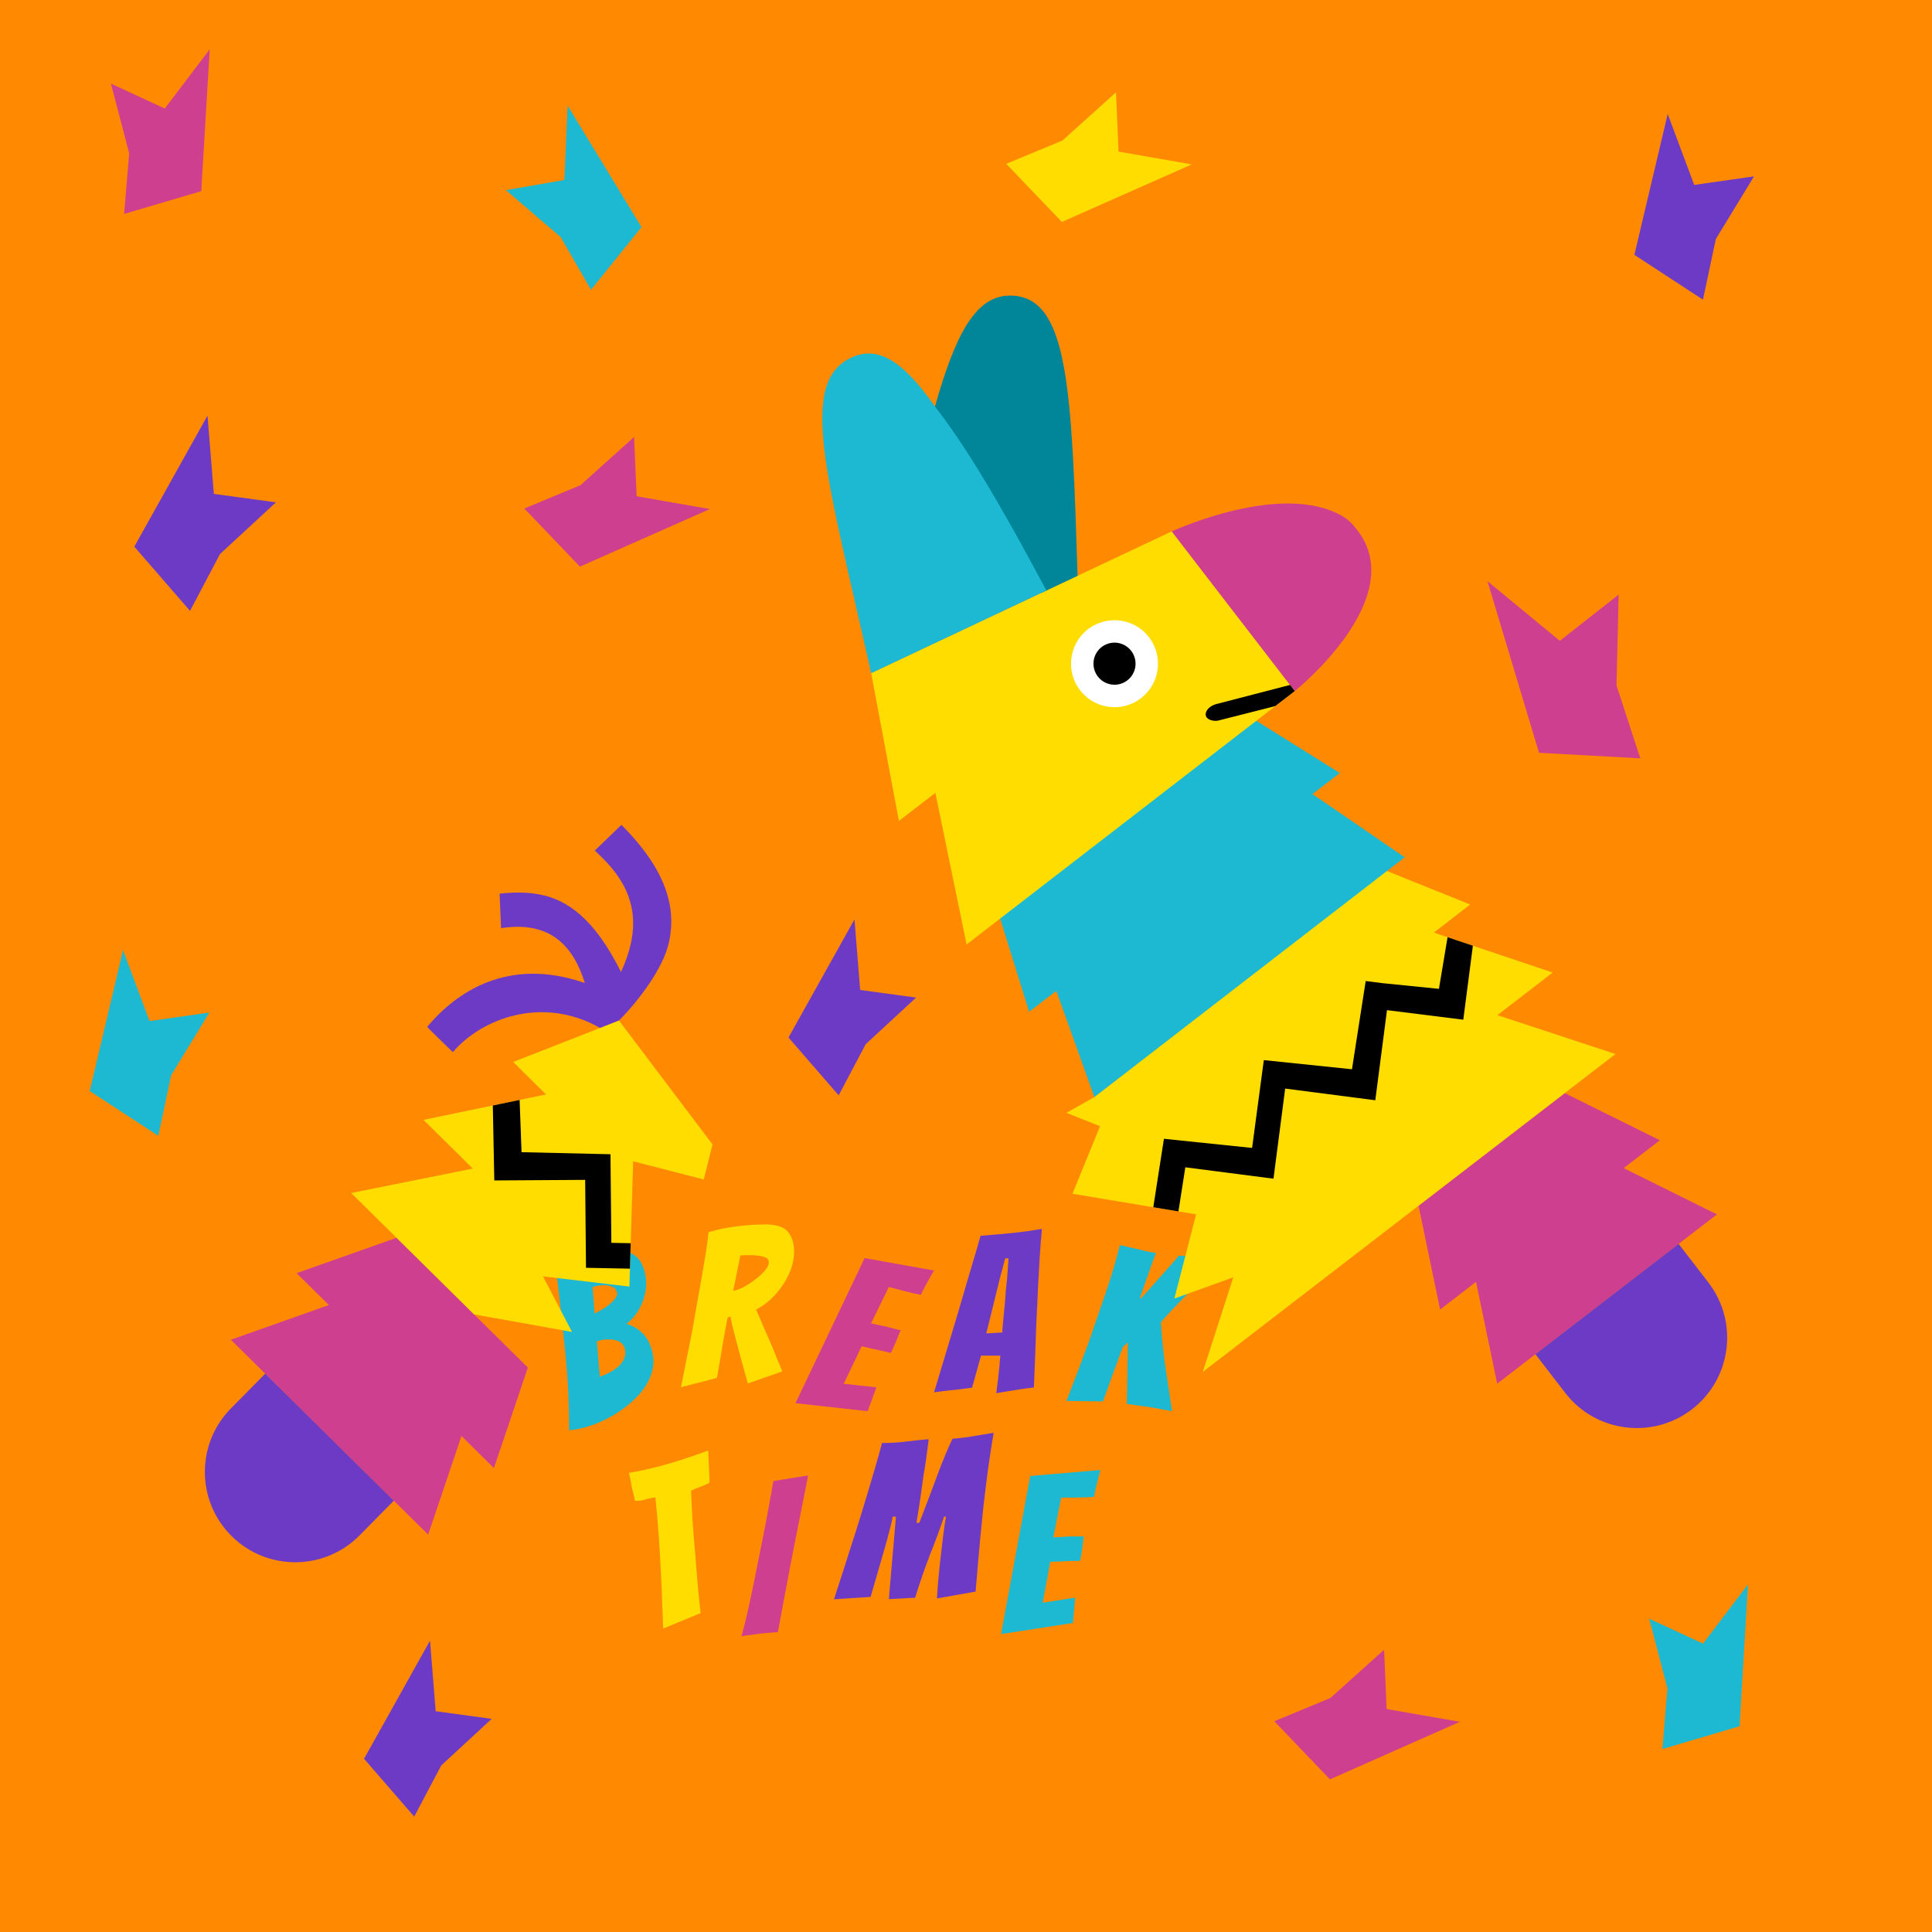 <?xml version="1.0" encoding="UTF-8" standalone="no"?>
<!-- Created with Inkscape (http://www.inkscape.org/) -->

<svg
   width="108.179mm"
   height="108.179mm"
   viewBox="0 0 108.179 108.179"
   version="1.1"
   id="svg1"
   xml:space="preserve"
   inkscape:version="1.3.2 (091e20e, 2023-11-25, custom)"
   sodipodi:docname="break-time-square.svg"
   xmlns:inkscape="http://www.inkscape.org/namespaces/inkscape"
   xmlns:sodipodi="http://sodipodi.sourceforge.net/DTD/sodipodi-0.dtd"
   xmlns="http://www.w3.org/2000/svg"
   xmlns:svg="http://www.w3.org/2000/svg"><sodipodi:namedview
     id="namedview1"
     pagecolor="#505050"
     bordercolor="#eeeeee"
     borderopacity="1"
     inkscape:showpageshadow="0"
     inkscape:pageopacity="0"
     inkscape:pagecheckerboard="0"
     inkscape:deskcolor="#505050"
     inkscape:document-units="mm"
     inkscape:zoom="1.4805976"
     inkscape:cx="53.356832"
     inkscape:cy="566.32536"
     inkscape:window-width="1920"
     inkscape:window-height="1009"
     inkscape:window-x="-8"
     inkscape:window-y="-8"
     inkscape:window-maximized="1"
     inkscape:current-layer="layer1" /><defs
     id="defs1" /><g
     inkscape:label="Layer 1"
     inkscape:groupmode="layer"
     id="layer1"
     transform="translate(-140.505,-125.595)"><rect
       style="fill:#ff8900;fill-opacity:1;stroke-width:5.011"
       id="rect15"
       width="108.179"
       height="108.179"
       x="140.505"
       y="125.595" /><g
       id="g18"
       transform="translate(168.331,179.017)"><g
         id="g85"
         transform="matrix(1.306,0,0,1.306,-121.492,-145.833)"><path
           style="font-size:9.533px;line-height:1;font-family:Bangers;-inkscape-font-specification:Bangers;text-align:center;letter-spacing:0px;word-spacing:0px;text-anchor:middle;fill:#1db9d2;fill-opacity:1;stroke-width:21.513"
           d="m 114.64,140.818 1.249,-6.778 3.012,-0.257 q -0.067,0.21 -0.114,0.429 -0.048,0.181 -0.095,0.381 -0.038,0.191 -0.067,0.343 -0.124,0.01 -0.353,0.019 -0.229,0 -0.467,0.01 -0.238,0 -0.41,0 -0.172,0 -0.181,0 l -0.334,1.706 0.553,-0.029 q 0.105,-0.01 0.21,-0.01 0.114,0 0.219,0 0.105,0 0.191,0 0.086,0 0.133,-0.01 -0.019,0.133 -0.038,0.267 -0.01,0.124 -0.029,0.257 l -0.086,0.524 q -0.048,0.01 -0.124,0.01 -0.076,0 -0.181,0 -0.105,0.01 -0.219,0.01 -0.114,0 -0.219,0.01 -0.124,0.01 -0.257,0.01 -0.133,0 -0.286,0.01 l -0.324,1.754 1.392,-0.219 -0.095,1.087 z"
           id="path48" /><path
           style="font-size:9.533px;line-height:1;font-family:Bangers;-inkscape-font-specification:Bangers;text-align:center;letter-spacing:0px;word-spacing:0px;text-anchor:middle;fill:#6d3ac6;fill-opacity:1;stroke-width:21.513"
           d="m 107.475,139.327 q 0.419,-1.277 0.801,-2.488 0.162,-0.496 0.334,-1.058 0.172,-0.562 0.343,-1.125 0.172,-0.572 0.324,-1.096 0.153,-0.524 0.257,-0.934 0.524,0 0.991,-0.057 0.238,-0.029 0.486,-0.057 0.257,-0.029 0.524,-0.048 l -0.057,0.467 q -0.019,0.133 -0.038,0.276 -0.019,0.133 -0.038,0.276 -0.019,0.143 -0.048,0.296 -0.029,0.143 -0.048,0.296 -0.038,0.296 -0.114,0.829 -0.076,0.524 -0.181,1.144 h 0.124 q 0.276,-0.725 0.458,-1.201 0.181,-0.486 0.296,-0.791 0.162,-0.448 0.353,-0.906 0.191,-0.458 0.315,-0.705 0.229,-0.019 0.543,-0.057 0.324,-0.048 0.648,-0.105 0.334,-0.057 0.572,-0.095 -0.133,0.801 -0.248,1.621 -0.105,0.81 -0.191,1.554 -0.076,0.734 -0.133,1.325 -0.057,0.591 -0.105,1.173 -0.048,0.572 -0.095,1.134 l -1.659,0.296 q 0,-0.019 0.029,-0.429 0.029,-0.41 0.095,-1.02 0.067,-0.61 0.133,-1.153 0.067,-0.553 0.133,-0.906 h -0.086 q -0.238,0.725 -0.582,1.582 -0.334,0.858 -0.658,1.897 -0.334,0.01 -0.572,0.029 -0.238,0.01 -0.553,0.029 l 0.305,-3.537 h -0.143 q -0.01,0.105 -0.086,0.41 -0.076,0.296 -0.181,0.686 -0.105,0.381 -0.219,0.763 -0.429,1.497 -0.458,1.582 z"
           id="path47" /><path
           style="font-size:9.533px;line-height:1;font-family:Bangers;-inkscape-font-specification:Bangers;text-align:center;letter-spacing:0px;word-spacing:0px;text-anchor:middle;fill:#ce3f8f;fill-opacity:1;stroke-width:21.513"
           d="m 103.506,140.919 q 0.162,-0.562 0.315,-1.277 0.162,-0.715 0.305,-1.459 0.153,-0.753 0.286,-1.42 0.124,-0.61 0.238,-1.239 0.114,-0.629 0.229,-1.268 l 1.487,-0.238 q -0.124,0.639 -0.248,1.268 -0.124,0.62 -0.248,1.239 -0.133,0.667 -0.276,1.411 -0.143,0.744 -0.276,1.468 -0.133,0.715 -0.248,1.335 -0.172,0 -0.429,0.029 -0.257,0.019 -0.515,0.057 -0.257,0.029 -0.439,0.057 -0.172,0.029 -0.181,0.038 z"
           id="path46" /><path
           style="font-size:9.533px;line-height:1;font-family:Bangers;-inkscape-font-specification:Bangers;text-align:center;letter-spacing:0px;word-spacing:0px;text-anchor:middle;fill:#ffdd00;fill-opacity:1;stroke-width:21.513"
           d="m 100.154,140.582 q -0.023,-0.534 -0.043,-1.059 -0.013,-0.536 -0.041,-1.05 -0.079,-1.845 -0.251,-3.511 -0.106,0.006 -0.218,0.034 -0.113,0.018 -0.213,0.052 -0.218,0.073 -0.449,0.051 -0.008,-0.076 -0.029,-0.16 -0.023,-0.093 -0.045,-0.185 -0.025,-0.102 -0.048,-0.194 -0.025,-0.102 -0.038,-0.197 -0.015,-0.104 -0.042,-0.215 -0.029,-0.12 -0.049,-0.243 0.245,-0.04 0.488,-0.09 0.243,-0.049 0.484,-0.108 0.685,-0.168 1.294,-0.366 0.618,-0.2 1.13,-0.394 l 0.021,0.525 0.023,0.456 q 0.013,0.252 0.01,0.4 -0.095,0.053 -0.192,0.096 -0.097,0.043 -0.197,0.078 -0.1,0.035 -0.206,0.08 -0.097,0.043 -0.195,0.087 0.029,0.719 0.059,1.242 0.039,0.52 0.078,1.002 0.046,0.47 0.087,1.039 0.071,0.974 0.187,1.966 z"
           id="path45" /></g><g
         id="g84"
         transform="matrix(1.306,0,0,1.306,-66.522,-157.944)"><path
           style="font-size:9.533px;line-height:1;font-family:Bangers;-inkscape-font-specification:Bangers;text-align:center;letter-spacing:0px;word-spacing:0px;text-anchor:middle;fill:#1db9d2;fill-opacity:1;stroke-width:21.513"
           d="m 75.353,140.096 q 0.247,-0.636 0.482,-1.255 0.235,-0.619 0.457,-1.22 0.378,-1.088 0.741,-2.15 0.365,-1.071 0.61,-2.055 l 0.485,0.107 q 0.13,0.031 0.251,0.06 0.13,0.031 0.251,0.06 0.14,0.033 0.279,0.064 0.141,0.023 0.282,0.045 -0.031,0.072 -0.114,0.291 -0.074,0.22 -0.159,0.448 -0.074,0.22 -0.106,0.302 l -0.319,0.905 0.058,-8e-4 q 0.341,-0.38 0.788,-0.878 0.447,-0.498 0.839,-0.956 0.477,0.038 0.955,0.067 0.478,0.029 0.961,0.029 -0.263,0.257 -0.527,0.514 -0.263,0.257 -0.517,0.515 -0.265,0.266 -0.576,0.583 -0.312,0.317 -0.603,0.627 -0.28,0.303 -0.47,0.523 0.028,0.487 0.076,0.968 0.048,0.481 0.118,0.946 0.07,0.465 0.139,0.94 0.069,0.474 0.145,0.96 -0.215,-0.045 -0.441,-0.081 -0.224,-0.046 -0.441,-0.081 -0.273,-0.044 -0.529,-0.075 -0.254,-0.041 -0.529,-0.075 0.011,-0.307 0.015,-0.635 0.006,-0.337 0.013,-0.683 0.006,-0.337 0.01,-0.665 0.006,-0.337 0.007,-0.646 l -0.201,0.17 q -0.11,0.262 -0.253,0.674 -0.071,0.201 -0.151,0.401 -0.069,0.192 -0.137,0.374 -0.074,0.22 -0.159,0.448 -0.083,0.218 -0.17,0.456 z"
           id="path44" /><path
           id="path43"
           style="font-size:9.533px;line-height:1;font-family:Bangers;-inkscape-font-specification:Bangers;text-align:center;letter-spacing:0px;word-spacing:0px;text-anchor:middle;fill:#6d3ac6;fill-opacity:1;stroke-width:21.513"
           d="m 74.299,132.719 c -0.426,0.076 -0.864,0.136 -1.316,0.181 -0.445,0.044 -0.883,0.083 -1.315,0.115 -0.064,0.241 -0.149,0.54 -0.257,0.896 -0.102,0.35 -0.213,0.724 -0.334,1.124 -0.114,0.4 -0.229,0.791 -0.343,1.173 -0.114,0.381 -0.216,0.721 -0.305,1.02 l -0.753,2.498 c 0.102,-0.013 0.2,-0.025 0.296,-0.038 0.102,-0.013 0.203,-0.025 0.305,-0.038 0.165,-0.019 0.343,-0.038 0.534,-0.057 0.191,-0.025 0.356,-0.048 0.496,-0.067 l 0.381,-1.373 h 0.829 c -0.006,0.064 -0.012,0.134 -0.019,0.21 -0.006,0.076 -0.012,0.159 -0.019,0.248 l -0.057,0.534 c -0.013,0.102 -0.026,0.204 -0.038,0.305 -0.013,0.102 -0.026,0.206 -0.038,0.314 0.153,-0.025 0.325,-0.054 0.515,-0.086 0.191,-0.032 0.365,-0.06 0.524,-0.086 0.095,-0.013 0.191,-0.025 0.286,-0.038 0.095,-0.013 0.19,-0.025 0.286,-0.038 0.019,-0.489 0.038,-0.966 0.057,-1.43 0.019,-0.47 0.035,-0.925 0.048,-1.363 0.025,-0.464 0.048,-0.935 0.067,-1.411 0.025,-0.477 0.051,-0.937 0.076,-1.382 0.032,-0.451 0.063,-0.855 0.095,-1.211 z m -1.43,1.257 -0.057,0.829 c -0.019,0.184 -0.038,0.366 -0.057,0.544 -0.013,0.172 -0.026,0.34 -0.038,0.505 -0.025,0.28 -0.051,0.547 -0.076,0.801 -0.025,0.254 -0.038,0.422 -0.038,0.505 -0.019,0 -0.077,0.004 -0.172,0.01 -0.095,0.006 -0.197,0.013 -0.305,0.019 -0.102,0.007 -0.172,0.01 -0.21,0.01 l 0.591,-2.393 0.219,-0.82 z" /><path
           style="font-size:9.533px;line-height:1;font-family:Bangers;-inkscape-font-specification:Bangers;text-align:center;letter-spacing:0px;word-spacing:0px;text-anchor:middle;fill:#ce3f8f;fill-opacity:1;stroke-width:21.513"
           d="m 63.734,140.192 2.966,-6.221 2.976,0.534 q -0.119,0.185 -0.222,0.385 -0.093,0.163 -0.191,0.343 -0.086,0.174 -0.154,0.314 -0.122,-0.022 -0.346,-0.073 -0.221,-0.059 -0.454,-0.112 -0.23,-0.062 -0.396,-0.106 -0.166,-0.045 -0.175,-0.047 l -0.765,1.561 0.541,0.116 q 0.104,0.018 0.205,0.045 0.11,0.03 0.212,0.057 0.101,0.027 0.184,0.05 0.083,0.022 0.131,0.025 -0.053,0.124 -0.106,0.248 -0.041,0.117 -0.094,0.241 l -0.219,0.484 q -0.049,-0.003 -0.122,-0.022 -0.074,-0.02 -0.175,-0.047 -0.104,-0.018 -0.214,-0.047 -0.11,-0.03 -0.214,-0.047 -0.122,-0.022 -0.251,-0.057 -0.129,-0.035 -0.279,-0.065 l -0.769,1.61 1.401,0.15 -0.374,1.025 z"
           id="path41" /><path
           id="path40"
           style="font-size:9.533px;line-height:1;font-family:Bangers;-inkscape-font-specification:Bangers;text-align:center;letter-spacing:0px;word-spacing:0px;text-anchor:middle;fill:#ffdd00;fill-opacity:1;stroke-width:21.513"
           d="m 62.429,132.53 c -0.413,0 -0.829,0.029 -1.249,0.086 -0.419,0.051 -0.81,0.134 -1.173,0.248 -0.044,0.413 -0.108,0.855 -0.191,1.325 -0.076,0.47 -0.159,0.947 -0.248,1.43 -0.089,0.483 -0.171,0.954 -0.248,1.411 l -0.496,2.478 1.545,-0.4 0.172,-1.001 c 0.044,-0.273 0.092,-0.556 0.143,-0.849 0.057,-0.292 0.104,-0.54 0.143,-0.744 l 0.124,-0.038 c 0.006,0.07 0.029,0.191 0.067,0.362 0.044,0.172 0.095,0.368 0.152,0.591 0.057,0.216 0.118,0.442 0.181,0.677 0.051,0.197 0.105,0.397 0.162,0.6 0.057,0.203 0.117,0.416 0.181,0.639 l 1.477,-0.515 c -0.064,-0.159 -0.13,-0.318 -0.2,-0.476 -0.064,-0.159 -0.127,-0.318 -0.191,-0.477 -0.114,-0.273 -0.238,-0.559 -0.372,-0.858 -0.127,-0.305 -0.248,-0.585 -0.362,-0.839 0.292,-0.153 0.559,-0.359 0.8,-0.62 0.248,-0.267 0.448,-0.563 0.6,-0.887 0.153,-0.33 0.229,-0.658 0.229,-0.982 0,-0.356 -0.089,-0.639 -0.267,-0.849 -0.172,-0.21 -0.499,-0.315 -0.982,-0.315 z m -0.858,1.316 h 0.21 c 0.241,0 0.435,0.022 0.581,0.067 0.153,0.038 0.229,0.121 0.229,0.248 0,0.102 -0.057,0.219 -0.172,0.352 -0.114,0.133 -0.257,0.264 -0.429,0.391 -0.165,0.127 -0.334,0.235 -0.505,0.324 -0.165,0.083 -0.305,0.13 -0.419,0.143 l 0.305,-1.515 h 0.095 c 0.032,0 0.067,-0.004 0.105,-0.01 z" /><path
           id="path38"
           style="font-size:9.533px;line-height:1;font-family:Bangers;-inkscape-font-specification:Bangers;text-align:center;letter-spacing:0px;word-spacing:0px;text-anchor:middle;fill:#1db9d2;fill-opacity:1;stroke-width:21.513"
           d="m 55.474,133.68 c -0.368,0.099 -0.717,0.222 -1.046,0.369 -0.331,0.141 -0.647,0.289 -0.948,0.442 0.136,1.148 0.262,2.292 0.377,3.432 0.119,1.133 0.175,2.275 0.169,3.429 0.206,-0.016 0.423,-0.054 0.65,-0.115 0.399,-0.107 0.787,-0.267 1.164,-0.48 0.377,-0.213 0.715,-0.464 1.012,-0.754 0.31,-0.293 0.532,-0.616 0.668,-0.969 0.14,-0.36 0.161,-0.724 0.062,-1.093 -0.071,-0.264 -0.174,-0.477 -0.309,-0.638 -0.135,-0.161 -0.276,-0.281 -0.422,-0.36 -0.146,-0.079 -0.268,-0.129 -0.365,-0.149 0.187,-0.136 0.354,-0.322 0.501,-0.559 0.147,-0.237 0.251,-0.502 0.31,-0.794 0.06,-0.292 0.048,-0.592 -0.034,-0.899 -0.089,-0.331 -0.237,-0.565 -0.444,-0.7 -0.203,-0.143 -0.427,-0.218 -0.672,-0.224 -0.247,-0.013 -0.472,0.008 -0.674,0.062 z m -0.439,1.529 0.092,-0.025 c 0.11,-0.03 0.234,-0.046 0.371,-0.05 0.137,-0.004 0.261,0.016 0.371,0.058 0.11,0.043 0.181,0.122 0.212,0.239 0.025,0.092 -0.007,0.193 -0.097,0.302 -0.083,0.108 -0.202,0.215 -0.358,0.323 -0.155,0.107 -0.324,0.205 -0.504,0.293 -0.013,-0.122 -0.025,-0.276 -0.036,-0.464 -0.013,-0.194 -0.03,-0.42 -0.053,-0.677 z m 0.254,2.31 0.073,-0.02 c 0.123,-0.033 0.258,-0.046 0.404,-0.039 0.151,-0.001 0.287,0.028 0.408,0.088 0.121,0.06 0.202,0.163 0.242,0.31 0.041,0.153 0.03,0.298 -0.032,0.433 -0.058,0.127 -0.145,0.243 -0.262,0.347 -0.119,0.098 -0.248,0.182 -0.387,0.252 -0.139,0.07 -0.269,0.128 -0.388,0.173 -0.026,-0.243 -0.047,-0.497 -0.066,-0.762 -0.018,-0.265 -0.04,-0.515 -0.064,-0.752 0.017,-0.012 0.041,-0.021 0.071,-0.03 z" /></g><g
         id="g83"
         transform="rotate(-7.608,-512.458,811.713)"><path
           fill="#ce3f8f"
           d="m 163.902,95.225 4.833,3.259 -13.45,7.766 -0.42,-5.807 -2.199,1.27 -0.428,-5.918 8.952,-5.169 4.926,3.321 z"
           id="path3"
           style="stroke-width:0.265" /><path
           fill="#6d3ac6"
           d="m 157.627,104.897 8.764,-5.06 1.366,2.366 c 1.396,2.418 0.566,5.517 -1.853,6.913 -2.418,1.396 -5.517,0.566 -6.913,-1.852 l -1.366,-2.366 z"
           id="path4"
           style="stroke-width:0.265" /><path
           id="path5"
           style="fill:#ffdd00;fill-opacity:1;stroke-width:0.265"
           d="m 133.384,88.026 1.766,0.991 -2.029,3.544 6.708,2.059 -1.831,4.513 3.428,-0.741 -2.398,5.026 25.265,-14.587 -6.253,-3.026 -0.014,-0.006 3.387,-1.956 -6.291,-3.093 -0.014,-0.005 2.23,-1.288 -4.404,-2.496 -17.913,10.41 z" /><path
           id="path6"
           style="stroke-width:0.265"
           d="m 150.971,82.929 -1.416,4.794 -4.824,-1.161 -1.302,4.787 -4.825,-1.161 -1.098,3.719 1.364,0.419 0.71,-2.397 4.808,1.286 1.317,-4.915 4.915,1.317 1.317,-4.915 4.138,1.089 0.026,0.007 1.081,-4.036 -1.342,-0.658 -0.862,2.801 -3.089,-0.734 z" /><g
           id="g57"
           transform="rotate(-30,144.779,77.755)"><path
             fill="#1db9d2"
             d="m 153.513,81.175 -21.956,0.03 1.938,-6.011 h -1.92 l 1.92,-5.176 h 18.087 l 1.931,5.201 h -1.931 z"
             id="path8"
             style="stroke-width:0.265" /><path
             fill="#ffdd00"
             d="m 154.318,70.047 -23.218,0.026 3.797,-7.793 h -2.577 l 3.82,-7.505 18.178,3.984 z"
             id="path9"
             style="stroke-width:0.265" /><path
             fill="#ce3f8f"
             d="M 154.316,70.046 V 58.761 c 0,0 6.683,1.505 8.12,5.225 0.103,0.269 0.147,0.557 0.147,0.845 0.269,5.061 -8.268,5.215 -8.268,5.215 z"
             id="path10"
             style="stroke-width:0.265" /><path
             fill="#008599"
             d="m 148.621,57.512 c 6.081,-8.439 9.089,-12.61 6.683,-14.656 -1.578,-1.346 -3.902,-0.208 -7.371,2.381 -0.129,2.769 -0.597,6.573 -1.477,11.8 z"
             id="path11"
             style="stroke-width:0.265" /><path
             fill="#1db9d2"
             d="m 146.086,40.113 c -3.286,-0.803 -5.185,4.464 -9.948,14.663 l 10.597,2.322 c 0.88,-5.229 1.365,-9.052 1.346,-12.015 0.129,-2.978 -0.389,-4.581 -1.992,-4.97 z"
             id="path12"
             style="stroke-width:0.265" /><path
             fill="#ffffff"
             d="m 147.255,65.106 a 2.434,2.434 0 0 0 2.434,-2.434 2.434,2.434 0 1 0 -2.434,2.434 z"
             id="path13"
             style="stroke-width:0.265" /><path
             fill="#000000"
             d="m 147.257,63.849 a 1.177,1.177 0 1 0 0,-2.355 1.177,1.177 0 0 0 0,2.355 z m 7.06,5.763 v 0.433 h -1.381 l -2.989,-1.292 c -0.232,-0.091 -0.534,-0.428 -0.407,-0.672 0.075,-0.15 0.374,-0.328 0.857,-0.138 z"
             id="path14"
             style="stroke-width:0.265" /></g></g><g
         id="g82"
         transform="rotate(14.645,357.298,-349.72)"><path
           fill="#ce3f8f"
           d="m 104.928,105.583 -0.408,5.814 -13.448,-7.764 4.819,-3.267 -2.2,-1.27 4.912,-3.329 8.952,5.169 -0.415,5.925 z"
           id="path1"
           style="stroke-width:0.265" /><path
           fill="#6d3ac6"
           d="m 93.415,104.985 8.764,5.06 -1.366,2.366 c -1.396,2.419 -4.495,3.249 -6.913,1.853 -2.419,-1.396 -3.249,-4.495 -1.852,-6.913 l 1.366,-2.366 z"
           id="path2"
           style="stroke-width:0.265" /><path
           fill="#6d3ac6"
           d="m 107.577,80.849 c 0.826,-1.431 1.653,-3.468 1.602,-4.933 -0.067,-1.953 -1.112,-3.87 -4.237,-5.704 l -1.08,1.768 c 1.147,0.602 2.159,1.336 2.74,2.45 0.5,0.945 0.685,2.128 0.4,3.758 -2.192,-2.52 -3.928,-3.135 -5.441,-3.052 -0.802,0.045 -1.524,0.256 -2.246,0.525 l 0.572,1.855 c 0.131,-0.073 0.273,-0.113 0.394,-0.162 2.263,-0.815 3.784,0.122 4.917,1.942 -4.547,-0.355 -6.843,2.325 -7.918,4.605 0.143,0.112 1.747,1.009 1.747,1.009 1.06,-2.197 4.008,-4.354 7.639,-3.396 z"
           id="path7"
           style="stroke-width:0.265" /><path
           style="fill:#ffdd00;fill-opacity:1;stroke-width:0.265"
           d="m 107.58,80.849 -5.148,3.74 2.242,1.294 -6.28,3.112 3.363,1.941 -6.242,3.045 8.376,4.836 5.551,-0.437 -2.355,-2.598 4.824,-0.671 -1.571,-6.839 4.084,-0.015 -0.025,-2.025 z"
           id="path64" /><path
           style="stroke-width:0.265"
           d="m 109.011,88.21 -4.847,1.148 -0.843,-2.803 -1.374,0.68 1.141,4.039 4.915,-1.317 1.29,4.751 2.392,-0.575 -0.319,-1.39 -1.053,0.254 z"
           id="path66" /></g></g><path
       id="path15"
       style="fill:#6d3ac6;fill-opacity:1;stroke-width:17.924"
       d="m 148.026,156.204 4.099,-7.339 0.353,4.384 3.477,0.474 -3.13,2.893 -1.68,3.182 z"
       sodipodi:nodetypes="ccccccc" /><path
       id="path16"
       style="fill:#ce3f8f;fill-opacity:1;stroke-width:16.967"
       d="m 214.973,225.228 7.275,-3.224 -4.101,-0.715 -0.143,-3.319 -3,2.698 -3.145,1.306 z"
       sodipodi:nodetypes="ccccccc" /><path
       id="path20"
       style="fill:#6d3ac6;fill-opacity:1;stroke-width:16.154"
       d="m 160.889,224.075 3.694,-6.614 0.318,3.951 3.133,0.427 -2.821,2.607 -1.514,2.867 z"
       sodipodi:nodetypes="ccccccc" /><path
       id="path21"
       style="fill:#1db9d2;fill-opacity:1;stroke-width:17.282"
       d="m 145.529,186.684 1.865,-7.887 1.484,3.972 3.349,-0.478 -2.139,3.509 -0.719,3.394 z"
       sodipodi:nodetypes="ccccccc" /><path
       id="path22"
       style="fill:#ce3f8f;fill-opacity:1;stroke-width:21.393"
       d="m 226.68,167.746 -2.887,-9.608 4.051,3.338 3.294,-2.587 -0.12,5.086 1.332,4.082 z"
       sodipodi:nodetypes="ccccccc" /><path
       id="path23"
       style="fill:#ffdd00;fill-opacity:1;stroke-width:16.967"
       d="m 199.962,138.023 7.275,-3.224 -4.101,-0.715 -0.143,-3.319 -3,2.698 -3.145,1.306 z"
       sodipodi:nodetypes="ccccccc" /><path
       id="path24"
       style="fill:#ce3f8f;fill-opacity:1;stroke-width:16.967"
       d="m 151.774,136.299 0.474,-7.943 -2.517,3.316 -3.014,-1.395 1.021,3.903 -0.283,3.394 z"
       sodipodi:nodetypes="ccccccc" /><path
       id="path25"
       style="fill:#1db9d2;fill-opacity:1;stroke-width:16.967"
       d="m 237.907,222.254 0.474,-7.943 -2.517,3.316 -3.014,-1.395 1.021,3.903 -0.283,3.394 z"
       sodipodi:nodetypes="ccccccc" /><path
       id="path26"
       style="fill:#ce3f8f;fill-opacity:1;stroke-width:16.967"
       d="m 172.978,157.322 7.275,-3.224 -4.101,-0.715 -0.143,-3.319 -3,2.698 -3.145,1.306 z"
       sodipodi:nodetypes="ccccccc" /><path
       id="path27"
       style="fill:#6d3ac6;fill-opacity:1;stroke-width:17.282"
       d="m 232.02,139.864 1.865,-7.887 1.484,3.972 3.349,-0.478 -2.139,3.509 -0.719,3.394 z"
       sodipodi:nodetypes="ccccccc" /><path
       id="path28"
       style="fill:#6d3ac6;fill-opacity:1;stroke-width:16.154"
       d="m 184.656,183.689 3.694,-6.614 0.318,3.951 3.133,0.427 -2.821,2.607 -1.514,2.867 z"
       sodipodi:nodetypes="ccccccc" /><path
       id="path29"
       style="fill:#1db9d2;fill-opacity:1;stroke-width:16.967"
       d="m 176.423,138.312 -4.135,-6.799 -0.181,4.159 -3.272,0.57 3.062,2.627 1.701,2.951 z"
       sodipodi:nodetypes="ccccccc" /></g></svg>
